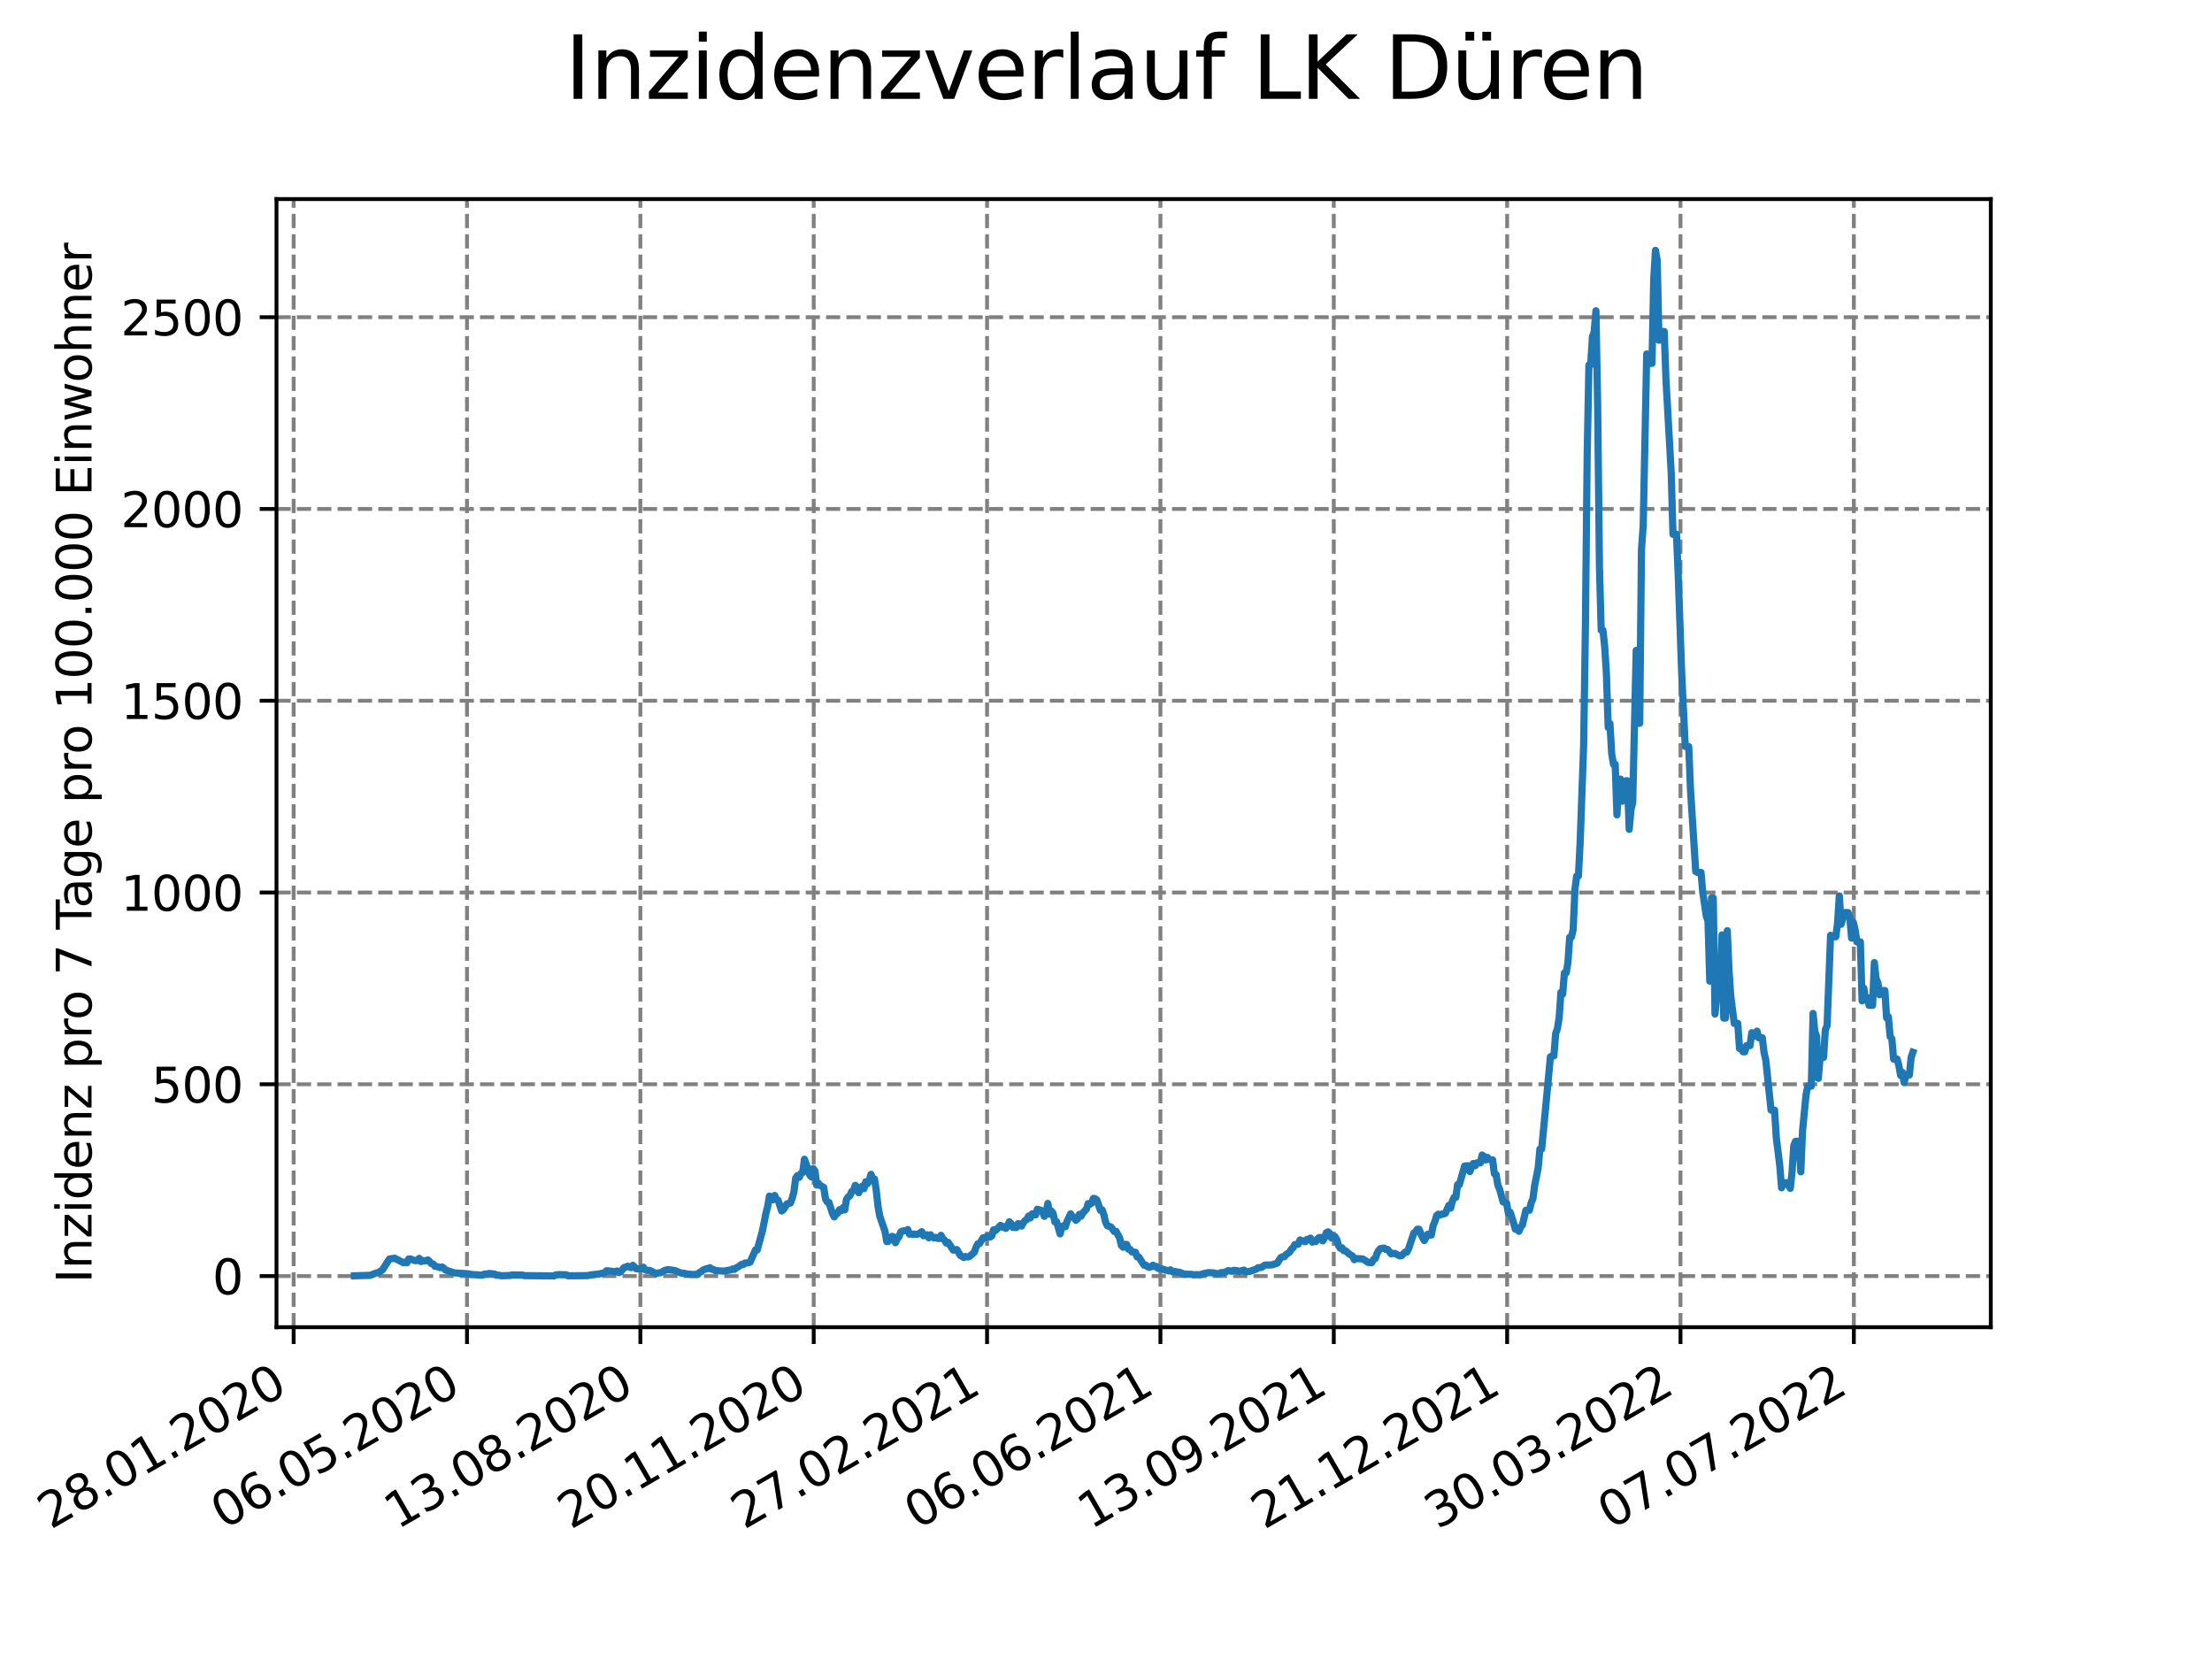 <?xml version="1.0" encoding="utf-8" standalone="no"?>
<!DOCTYPE svg PUBLIC "-//W3C//DTD SVG 1.1//EN"
  "http://www.w3.org/Graphics/SVG/1.1/DTD/svg11.dtd">
<svg xmlns:xlink="http://www.w3.org/1999/xlink" width="460.8pt" height="345.6pt" viewBox="0 0 460.8 345.6" xmlns="http://www.w3.org/2000/svg" version="1.1">
 <defs>
  <style type="text/css">*{stroke-linejoin: round; stroke-linecap: butt}</style>
 </defs>
 <g id="figure_1">
  <g id="patch_1">
   <path d="M 0 345.6 
L 460.8 345.6 
L 460.8 0 
L 0 0 
z
" style="fill: #ffffff"/>
  </g>
  <g id="axes_1">
   <g id="patch_2">
    <path d="M 57.6 276.48 
L 414.72 276.48 
L 414.72 41.472 
L 57.6 41.472 
z
" style="fill: #ffffff"/>
   </g>
   <g id="matplotlib.axis_1">
    <g id="xtick_1">
     <g id="line2d_1">
      <path d="M 61.172 276.48 
L 61.172 41.472 
" clip-path="url(#pcebba14ec5)" style="fill: none; stroke-dasharray: 2.96,1.28; stroke-dashoffset: 0; stroke: #808080; stroke-width: 0.8"/>
     </g>
     <g id="line2d_2">
      <defs>
       <path id="mdd83267bd6" d="M 0 0 
L 0 3.5 
" style="stroke: #000000; stroke-width: 0.8"/>
      </defs>
      <g>
       <use xlink:href="#mdd83267bd6" x="61.172" y="276.48" style="stroke: #000000; stroke-width: 0.8"/>
      </g>
     </g>
     <g id="text_1">
      <!-- 28.01.2020 -->
      <g transform="translate(10.547 318.689)rotate(-30)scale(0.1 -0.1)">
       <defs>
        <path id="DejaVuSans-32" d="M 1228 531 
L 3431 531 
L 3431 0 
L 469 0 
L 469 531 
Q 828 903 1448 1529 
Q 2069 2156 2228 2338 
Q 2531 2678 2651 2914 
Q 2772 3150 2772 3378 
Q 2772 3750 2511 3984 
Q 2250 4219 1831 4219 
Q 1534 4219 1204 4116 
Q 875 4013 500 3803 
L 500 4441 
Q 881 4594 1212 4672 
Q 1544 4750 1819 4750 
Q 2544 4750 2975 4387 
Q 3406 4025 3406 3419 
Q 3406 3131 3298 2873 
Q 3191 2616 2906 2266 
Q 2828 2175 2409 1742 
Q 1991 1309 1228 531 
z
" transform="scale(0.016)"/>
        <path id="DejaVuSans-38" d="M 2034 2216 
Q 1584 2216 1326 1975 
Q 1069 1734 1069 1313 
Q 1069 891 1326 650 
Q 1584 409 2034 409 
Q 2484 409 2743 651 
Q 3003 894 3003 1313 
Q 3003 1734 2745 1975 
Q 2488 2216 2034 2216 
z
M 1403 2484 
Q 997 2584 770 2862 
Q 544 3141 544 3541 
Q 544 4100 942 4425 
Q 1341 4750 2034 4750 
Q 2731 4750 3128 4425 
Q 3525 4100 3525 3541 
Q 3525 3141 3298 2862 
Q 3072 2584 2669 2484 
Q 3125 2378 3379 2068 
Q 3634 1759 3634 1313 
Q 3634 634 3220 271 
Q 2806 -91 2034 -91 
Q 1263 -91 848 271 
Q 434 634 434 1313 
Q 434 1759 690 2068 
Q 947 2378 1403 2484 
z
M 1172 3481 
Q 1172 3119 1398 2916 
Q 1625 2713 2034 2713 
Q 2441 2713 2670 2916 
Q 2900 3119 2900 3481 
Q 2900 3844 2670 4047 
Q 2441 4250 2034 4250 
Q 1625 4250 1398 4047 
Q 1172 3844 1172 3481 
z
" transform="scale(0.016)"/>
        <path id="DejaVuSans-2e" d="M 684 794 
L 1344 794 
L 1344 0 
L 684 0 
L 684 794 
z
" transform="scale(0.016)"/>
        <path id="DejaVuSans-30" d="M 2034 4250 
Q 1547 4250 1301 3770 
Q 1056 3291 1056 2328 
Q 1056 1369 1301 889 
Q 1547 409 2034 409 
Q 2525 409 2770 889 
Q 3016 1369 3016 2328 
Q 3016 3291 2770 3770 
Q 2525 4250 2034 4250 
z
M 2034 4750 
Q 2819 4750 3233 4129 
Q 3647 3509 3647 2328 
Q 3647 1150 3233 529 
Q 2819 -91 2034 -91 
Q 1250 -91 836 529 
Q 422 1150 422 2328 
Q 422 3509 836 4129 
Q 1250 4750 2034 4750 
z
" transform="scale(0.016)"/>
        <path id="DejaVuSans-31" d="M 794 531 
L 1825 531 
L 1825 4091 
L 703 3866 
L 703 4441 
L 1819 4666 
L 2450 4666 
L 2450 531 
L 3481 531 
L 3481 0 
L 794 0 
L 794 531 
z
" transform="scale(0.016)"/>
       </defs>
       <use xlink:href="#DejaVuSans-32"/>
       <use xlink:href="#DejaVuSans-38" x="63.623"/>
       <use xlink:href="#DejaVuSans-2e" x="127.246"/>
       <use xlink:href="#DejaVuSans-30" x="159.033"/>
       <use xlink:href="#DejaVuSans-31" x="222.656"/>
       <use xlink:href="#DejaVuSans-2e" x="286.279"/>
       <use xlink:href="#DejaVuSans-32" x="318.066"/>
       <use xlink:href="#DejaVuSans-30" x="381.689"/>
       <use xlink:href="#DejaVuSans-32" x="445.312"/>
       <use xlink:href="#DejaVuSans-30" x="508.936"/>
      </g>
     </g>
    </g>
    <g id="xtick_2">
     <g id="line2d_3">
      <path d="M 97.285 276.48 
L 97.285 41.472 
" clip-path="url(#pcebba14ec5)" style="fill: none; stroke-dasharray: 2.96,1.28; stroke-dashoffset: 0; stroke: #808080; stroke-width: 0.8"/>
     </g>
     <g id="line2d_4">
      <g>
       <use xlink:href="#mdd83267bd6" x="97.285" y="276.48" style="stroke: #000000; stroke-width: 0.8"/>
      </g>
     </g>
     <g id="text_2">
      <!-- 06.05.2020 -->
      <g transform="translate(46.66 318.689)rotate(-30)scale(0.1 -0.1)">
       <defs>
        <path id="DejaVuSans-36" d="M 2113 2584 
Q 1688 2584 1439 2293 
Q 1191 2003 1191 1497 
Q 1191 994 1439 701 
Q 1688 409 2113 409 
Q 2538 409 2786 701 
Q 3034 994 3034 1497 
Q 3034 2003 2786 2293 
Q 2538 2584 2113 2584 
z
M 3366 4563 
L 3366 3988 
Q 3128 4100 2886 4159 
Q 2644 4219 2406 4219 
Q 1781 4219 1451 3797 
Q 1122 3375 1075 2522 
Q 1259 2794 1537 2939 
Q 1816 3084 2150 3084 
Q 2853 3084 3261 2657 
Q 3669 2231 3669 1497 
Q 3669 778 3244 343 
Q 2819 -91 2113 -91 
Q 1303 -91 875 529 
Q 447 1150 447 2328 
Q 447 3434 972 4092 
Q 1497 4750 2381 4750 
Q 2619 4750 2861 4703 
Q 3103 4656 3366 4563 
z
" transform="scale(0.016)"/>
        <path id="DejaVuSans-35" d="M 691 4666 
L 3169 4666 
L 3169 4134 
L 1269 4134 
L 1269 2991 
Q 1406 3038 1543 3061 
Q 1681 3084 1819 3084 
Q 2600 3084 3056 2656 
Q 3513 2228 3513 1497 
Q 3513 744 3044 326 
Q 2575 -91 1722 -91 
Q 1428 -91 1123 -41 
Q 819 9 494 109 
L 494 744 
Q 775 591 1075 516 
Q 1375 441 1709 441 
Q 2250 441 2565 725 
Q 2881 1009 2881 1497 
Q 2881 1984 2565 2268 
Q 2250 2553 1709 2553 
Q 1456 2553 1204 2497 
Q 953 2441 691 2322 
L 691 4666 
z
" transform="scale(0.016)"/>
       </defs>
       <use xlink:href="#DejaVuSans-30"/>
       <use xlink:href="#DejaVuSans-36" x="63.623"/>
       <use xlink:href="#DejaVuSans-2e" x="127.246"/>
       <use xlink:href="#DejaVuSans-30" x="159.033"/>
       <use xlink:href="#DejaVuSans-35" x="222.656"/>
       <use xlink:href="#DejaVuSans-2e" x="286.279"/>
       <use xlink:href="#DejaVuSans-32" x="318.066"/>
       <use xlink:href="#DejaVuSans-30" x="381.689"/>
       <use xlink:href="#DejaVuSans-32" x="445.312"/>
       <use xlink:href="#DejaVuSans-30" x="508.936"/>
      </g>
     </g>
    </g>
    <g id="xtick_3">
     <g id="line2d_5">
      <path d="M 133.398 276.48 
L 133.398 41.472 
" clip-path="url(#pcebba14ec5)" style="fill: none; stroke-dasharray: 2.96,1.28; stroke-dashoffset: 0; stroke: #808080; stroke-width: 0.8"/>
     </g>
     <g id="line2d_6">
      <g>
       <use xlink:href="#mdd83267bd6" x="133.398" y="276.48" style="stroke: #000000; stroke-width: 0.8"/>
      </g>
     </g>
     <g id="text_3">
      <!-- 13.08.2020 -->
      <g transform="translate(82.773 318.689)rotate(-30)scale(0.1 -0.1)">
       <defs>
        <path id="DejaVuSans-33" d="M 2597 2516 
Q 3050 2419 3304 2112 
Q 3559 1806 3559 1356 
Q 3559 666 3084 287 
Q 2609 -91 1734 -91 
Q 1441 -91 1130 -33 
Q 819 25 488 141 
L 488 750 
Q 750 597 1062 519 
Q 1375 441 1716 441 
Q 2309 441 2620 675 
Q 2931 909 2931 1356 
Q 2931 1769 2642 2001 
Q 2353 2234 1838 2234 
L 1294 2234 
L 1294 2753 
L 1863 2753 
Q 2328 2753 2575 2939 
Q 2822 3125 2822 3475 
Q 2822 3834 2567 4026 
Q 2313 4219 1838 4219 
Q 1578 4219 1281 4162 
Q 984 4106 628 3988 
L 628 4550 
Q 988 4650 1302 4700 
Q 1616 4750 1894 4750 
Q 2613 4750 3031 4423 
Q 3450 4097 3450 3541 
Q 3450 3153 3228 2886 
Q 3006 2619 2597 2516 
z
" transform="scale(0.016)"/>
       </defs>
       <use xlink:href="#DejaVuSans-31"/>
       <use xlink:href="#DejaVuSans-33" x="63.623"/>
       <use xlink:href="#DejaVuSans-2e" x="127.246"/>
       <use xlink:href="#DejaVuSans-30" x="159.033"/>
       <use xlink:href="#DejaVuSans-38" x="222.656"/>
       <use xlink:href="#DejaVuSans-2e" x="286.279"/>
       <use xlink:href="#DejaVuSans-32" x="318.066"/>
       <use xlink:href="#DejaVuSans-30" x="381.689"/>
       <use xlink:href="#DejaVuSans-32" x="445.312"/>
       <use xlink:href="#DejaVuSans-30" x="508.936"/>
      </g>
     </g>
    </g>
    <g id="xtick_4">
     <g id="line2d_7">
      <path d="M 169.512 276.48 
L 169.512 41.472 
" clip-path="url(#pcebba14ec5)" style="fill: none; stroke-dasharray: 2.96,1.28; stroke-dashoffset: 0; stroke: #808080; stroke-width: 0.8"/>
     </g>
     <g id="line2d_8">
      <g>
       <use xlink:href="#mdd83267bd6" x="169.512" y="276.48" style="stroke: #000000; stroke-width: 0.8"/>
      </g>
     </g>
     <g id="text_4">
      <!-- 20.11.2020 -->
      <g transform="translate(118.886 318.689)rotate(-30)scale(0.1 -0.1)">
       <use xlink:href="#DejaVuSans-32"/>
       <use xlink:href="#DejaVuSans-30" x="63.623"/>
       <use xlink:href="#DejaVuSans-2e" x="127.246"/>
       <use xlink:href="#DejaVuSans-31" x="159.033"/>
       <use xlink:href="#DejaVuSans-31" x="222.656"/>
       <use xlink:href="#DejaVuSans-2e" x="286.279"/>
       <use xlink:href="#DejaVuSans-32" x="318.066"/>
       <use xlink:href="#DejaVuSans-30" x="381.689"/>
       <use xlink:href="#DejaVuSans-32" x="445.312"/>
       <use xlink:href="#DejaVuSans-30" x="508.936"/>
      </g>
     </g>
    </g>
    <g id="xtick_5">
     <g id="line2d_9">
      <path d="M 205.625 276.48 
L 205.625 41.472 
" clip-path="url(#pcebba14ec5)" style="fill: none; stroke-dasharray: 2.96,1.28; stroke-dashoffset: 0; stroke: #808080; stroke-width: 0.8"/>
     </g>
     <g id="line2d_10">
      <g>
       <use xlink:href="#mdd83267bd6" x="205.625" y="276.48" style="stroke: #000000; stroke-width: 0.8"/>
      </g>
     </g>
     <g id="text_5">
      <!-- 27.02.2021 -->
      <g transform="translate(155 318.689)rotate(-30)scale(0.1 -0.1)">
       <defs>
        <path id="DejaVuSans-37" d="M 525 4666 
L 3525 4666 
L 3525 4397 
L 1831 0 
L 1172 0 
L 2766 4134 
L 525 4134 
L 525 4666 
z
" transform="scale(0.016)"/>
       </defs>
       <use xlink:href="#DejaVuSans-32"/>
       <use xlink:href="#DejaVuSans-37" x="63.623"/>
       <use xlink:href="#DejaVuSans-2e" x="127.246"/>
       <use xlink:href="#DejaVuSans-30" x="159.033"/>
       <use xlink:href="#DejaVuSans-32" x="222.656"/>
       <use xlink:href="#DejaVuSans-2e" x="286.279"/>
       <use xlink:href="#DejaVuSans-32" x="318.066"/>
       <use xlink:href="#DejaVuSans-30" x="381.689"/>
       <use xlink:href="#DejaVuSans-32" x="445.312"/>
       <use xlink:href="#DejaVuSans-31" x="508.936"/>
      </g>
     </g>
    </g>
    <g id="xtick_6">
     <g id="line2d_11">
      <path d="M 241.738 276.48 
L 241.738 41.472 
" clip-path="url(#pcebba14ec5)" style="fill: none; stroke-dasharray: 2.96,1.28; stroke-dashoffset: 0; stroke: #808080; stroke-width: 0.8"/>
     </g>
     <g id="line2d_12">
      <g>
       <use xlink:href="#mdd83267bd6" x="241.738" y="276.48" style="stroke: #000000; stroke-width: 0.8"/>
      </g>
     </g>
     <g id="text_6">
      <!-- 06.06.2021 -->
      <g transform="translate(191.113 318.689)rotate(-30)scale(0.1 -0.1)">
       <use xlink:href="#DejaVuSans-30"/>
       <use xlink:href="#DejaVuSans-36" x="63.623"/>
       <use xlink:href="#DejaVuSans-2e" x="127.246"/>
       <use xlink:href="#DejaVuSans-30" x="159.033"/>
       <use xlink:href="#DejaVuSans-36" x="222.656"/>
       <use xlink:href="#DejaVuSans-2e" x="286.279"/>
       <use xlink:href="#DejaVuSans-32" x="318.066"/>
       <use xlink:href="#DejaVuSans-30" x="381.689"/>
       <use xlink:href="#DejaVuSans-32" x="445.312"/>
       <use xlink:href="#DejaVuSans-31" x="508.936"/>
      </g>
     </g>
    </g>
    <g id="xtick_7">
     <g id="line2d_13">
      <path d="M 277.851 276.48 
L 277.851 41.472 
" clip-path="url(#pcebba14ec5)" style="fill: none; stroke-dasharray: 2.96,1.28; stroke-dashoffset: 0; stroke: #808080; stroke-width: 0.8"/>
     </g>
     <g id="line2d_14">
      <g>
       <use xlink:href="#mdd83267bd6" x="277.851" y="276.48" style="stroke: #000000; stroke-width: 0.8"/>
      </g>
     </g>
     <g id="text_7">
      <!-- 13.09.2021 -->
      <g transform="translate(227.226 318.689)rotate(-30)scale(0.1 -0.1)">
       <defs>
        <path id="DejaVuSans-39" d="M 703 97 
L 703 672 
Q 941 559 1184 500 
Q 1428 441 1663 441 
Q 2288 441 2617 861 
Q 2947 1281 2994 2138 
Q 2813 1869 2534 1725 
Q 2256 1581 1919 1581 
Q 1219 1581 811 2004 
Q 403 2428 403 3163 
Q 403 3881 828 4315 
Q 1253 4750 1959 4750 
Q 2769 4750 3195 4129 
Q 3622 3509 3622 2328 
Q 3622 1225 3098 567 
Q 2575 -91 1691 -91 
Q 1453 -91 1209 -44 
Q 966 3 703 97 
z
M 1959 2075 
Q 2384 2075 2632 2365 
Q 2881 2656 2881 3163 
Q 2881 3666 2632 3958 
Q 2384 4250 1959 4250 
Q 1534 4250 1286 3958 
Q 1038 3666 1038 3163 
Q 1038 2656 1286 2365 
Q 1534 2075 1959 2075 
z
" transform="scale(0.016)"/>
       </defs>
       <use xlink:href="#DejaVuSans-31"/>
       <use xlink:href="#DejaVuSans-33" x="63.623"/>
       <use xlink:href="#DejaVuSans-2e" x="127.246"/>
       <use xlink:href="#DejaVuSans-30" x="159.033"/>
       <use xlink:href="#DejaVuSans-39" x="222.656"/>
       <use xlink:href="#DejaVuSans-2e" x="286.279"/>
       <use xlink:href="#DejaVuSans-32" x="318.066"/>
       <use xlink:href="#DejaVuSans-30" x="381.689"/>
       <use xlink:href="#DejaVuSans-32" x="445.312"/>
       <use xlink:href="#DejaVuSans-31" x="508.936"/>
      </g>
     </g>
    </g>
    <g id="xtick_8">
     <g id="line2d_15">
      <path d="M 313.965 276.48 
L 313.965 41.472 
" clip-path="url(#pcebba14ec5)" style="fill: none; stroke-dasharray: 2.96,1.28; stroke-dashoffset: 0; stroke: #808080; stroke-width: 0.8"/>
     </g>
     <g id="line2d_16">
      <g>
       <use xlink:href="#mdd83267bd6" x="313.965" y="276.48" style="stroke: #000000; stroke-width: 0.8"/>
      </g>
     </g>
     <g id="text_8">
      <!-- 21.12.2021 -->
      <g transform="translate(263.339 318.689)rotate(-30)scale(0.1 -0.1)">
       <use xlink:href="#DejaVuSans-32"/>
       <use xlink:href="#DejaVuSans-31" x="63.623"/>
       <use xlink:href="#DejaVuSans-2e" x="127.246"/>
       <use xlink:href="#DejaVuSans-31" x="159.033"/>
       <use xlink:href="#DejaVuSans-32" x="222.656"/>
       <use xlink:href="#DejaVuSans-2e" x="286.279"/>
       <use xlink:href="#DejaVuSans-32" x="318.066"/>
       <use xlink:href="#DejaVuSans-30" x="381.689"/>
       <use xlink:href="#DejaVuSans-32" x="445.312"/>
       <use xlink:href="#DejaVuSans-31" x="508.936"/>
      </g>
     </g>
    </g>
    <g id="xtick_9">
     <g id="line2d_17">
      <path d="M 350.078 276.48 
L 350.078 41.472 
" clip-path="url(#pcebba14ec5)" style="fill: none; stroke-dasharray: 2.96,1.28; stroke-dashoffset: 0; stroke: #808080; stroke-width: 0.8"/>
     </g>
     <g id="line2d_18">
      <g>
       <use xlink:href="#mdd83267bd6" x="350.078" y="276.48" style="stroke: #000000; stroke-width: 0.8"/>
      </g>
     </g>
     <g id="text_9">
      <!-- 30.03.2022 -->
      <g transform="translate(299.453 318.689)rotate(-30)scale(0.1 -0.1)">
       <use xlink:href="#DejaVuSans-33"/>
       <use xlink:href="#DejaVuSans-30" x="63.623"/>
       <use xlink:href="#DejaVuSans-2e" x="127.246"/>
       <use xlink:href="#DejaVuSans-30" x="159.033"/>
       <use xlink:href="#DejaVuSans-33" x="222.656"/>
       <use xlink:href="#DejaVuSans-2e" x="286.279"/>
       <use xlink:href="#DejaVuSans-32" x="318.066"/>
       <use xlink:href="#DejaVuSans-30" x="381.689"/>
       <use xlink:href="#DejaVuSans-32" x="445.312"/>
       <use xlink:href="#DejaVuSans-32" x="508.936"/>
      </g>
     </g>
    </g>
    <g id="xtick_10">
     <g id="line2d_19">
      <path d="M 386.191 276.48 
L 386.191 41.472 
" clip-path="url(#pcebba14ec5)" style="fill: none; stroke-dasharray: 2.96,1.28; stroke-dashoffset: 0; stroke: #808080; stroke-width: 0.8"/>
     </g>
     <g id="line2d_20">
      <g>
       <use xlink:href="#mdd83267bd6" x="386.191" y="276.48" style="stroke: #000000; stroke-width: 0.8"/>
      </g>
     </g>
     <g id="text_10">
      <!-- 07.07.2022 -->
      <g transform="translate(335.566 318.689)rotate(-30)scale(0.1 -0.1)">
       <use xlink:href="#DejaVuSans-30"/>
       <use xlink:href="#DejaVuSans-37" x="63.623"/>
       <use xlink:href="#DejaVuSans-2e" x="127.246"/>
       <use xlink:href="#DejaVuSans-30" x="159.033"/>
       <use xlink:href="#DejaVuSans-37" x="222.656"/>
       <use xlink:href="#DejaVuSans-2e" x="286.279"/>
       <use xlink:href="#DejaVuSans-32" x="318.066"/>
       <use xlink:href="#DejaVuSans-30" x="381.689"/>
       <use xlink:href="#DejaVuSans-32" x="445.312"/>
       <use xlink:href="#DejaVuSans-32" x="508.936"/>
      </g>
     </g>
    </g>
   </g>
   <g id="matplotlib.axis_2">
    <g id="ytick_1">
     <g id="line2d_21">
      <path d="M 57.6 265.828 
L 414.72 265.828 
" clip-path="url(#pcebba14ec5)" style="fill: none; stroke-dasharray: 2.96,1.28; stroke-dashoffset: 0; stroke: #808080; stroke-width: 0.8"/>
     </g>
     <g id="line2d_22">
      <defs>
       <path id="m95a3c2881a" d="M 0 0 
L -3.5 0 
" style="stroke: #000000; stroke-width: 0.8"/>
      </defs>
      <g>
       <use xlink:href="#m95a3c2881a" x="57.6" y="265.828" style="stroke: #000000; stroke-width: 0.8"/>
      </g>
     </g>
     <g id="text_11">
      <!-- 0 -->
      <g transform="translate(44.237 269.627)scale(0.1 -0.1)">
       <use xlink:href="#DejaVuSans-30"/>
      </g>
     </g>
    </g>
    <g id="ytick_2">
     <g id="line2d_23">
      <path d="M 57.6 225.877 
L 414.72 225.877 
" clip-path="url(#pcebba14ec5)" style="fill: none; stroke-dasharray: 2.96,1.28; stroke-dashoffset: 0; stroke: #808080; stroke-width: 0.8"/>
     </g>
     <g id="line2d_24">
      <g>
       <use xlink:href="#m95a3c2881a" x="57.6" y="225.877" style="stroke: #000000; stroke-width: 0.8"/>
      </g>
     </g>
     <g id="text_12">
      <!-- 500 -->
      <g transform="translate(31.512 229.677)scale(0.1 -0.1)">
       <use xlink:href="#DejaVuSans-35"/>
       <use xlink:href="#DejaVuSans-30" x="63.623"/>
       <use xlink:href="#DejaVuSans-30" x="127.246"/>
      </g>
     </g>
    </g>
    <g id="ytick_3">
     <g id="line2d_25">
      <path d="M 57.6 185.927 
L 414.72 185.927 
" clip-path="url(#pcebba14ec5)" style="fill: none; stroke-dasharray: 2.96,1.28; stroke-dashoffset: 0; stroke: #808080; stroke-width: 0.8"/>
     </g>
     <g id="line2d_26">
      <g>
       <use xlink:href="#m95a3c2881a" x="57.6" y="185.927" style="stroke: #000000; stroke-width: 0.8"/>
      </g>
     </g>
     <g id="text_13">
      <!-- 1000 -->
      <g transform="translate(25.15 189.726)scale(0.1 -0.1)">
       <use xlink:href="#DejaVuSans-31"/>
       <use xlink:href="#DejaVuSans-30" x="63.623"/>
       <use xlink:href="#DejaVuSans-30" x="127.246"/>
       <use xlink:href="#DejaVuSans-30" x="190.869"/>
      </g>
     </g>
    </g>
    <g id="ytick_4">
     <g id="line2d_27">
      <path d="M 57.6 145.976 
L 414.72 145.976 
" clip-path="url(#pcebba14ec5)" style="fill: none; stroke-dasharray: 2.96,1.28; stroke-dashoffset: 0; stroke: #808080; stroke-width: 0.8"/>
     </g>
     <g id="line2d_28">
      <g>
       <use xlink:href="#m95a3c2881a" x="57.6" y="145.976" style="stroke: #000000; stroke-width: 0.8"/>
      </g>
     </g>
     <g id="text_14">
      <!-- 1500 -->
      <g transform="translate(25.15 149.775)scale(0.1 -0.1)">
       <use xlink:href="#DejaVuSans-31"/>
       <use xlink:href="#DejaVuSans-35" x="63.623"/>
       <use xlink:href="#DejaVuSans-30" x="127.246"/>
       <use xlink:href="#DejaVuSans-30" x="190.869"/>
      </g>
     </g>
    </g>
    <g id="ytick_5">
     <g id="line2d_29">
      <path d="M 57.6 106.025 
L 414.72 106.025 
" clip-path="url(#pcebba14ec5)" style="fill: none; stroke-dasharray: 2.96,1.28; stroke-dashoffset: 0; stroke: #808080; stroke-width: 0.8"/>
     </g>
     <g id="line2d_30">
      <g>
       <use xlink:href="#m95a3c2881a" x="57.6" y="106.025" style="stroke: #000000; stroke-width: 0.8"/>
      </g>
     </g>
     <g id="text_15">
      <!-- 2000 -->
      <g transform="translate(25.15 109.824)scale(0.1 -0.1)">
       <use xlink:href="#DejaVuSans-32"/>
       <use xlink:href="#DejaVuSans-30" x="63.623"/>
       <use xlink:href="#DejaVuSans-30" x="127.246"/>
       <use xlink:href="#DejaVuSans-30" x="190.869"/>
      </g>
     </g>
    </g>
    <g id="ytick_6">
     <g id="line2d_31">
      <path d="M 57.6 66.075 
L 414.72 66.075 
" clip-path="url(#pcebba14ec5)" style="fill: none; stroke-dasharray: 2.96,1.28; stroke-dashoffset: 0; stroke: #808080; stroke-width: 0.8"/>
     </g>
     <g id="line2d_32">
      <g>
       <use xlink:href="#m95a3c2881a" x="57.6" y="66.075" style="stroke: #000000; stroke-width: 0.8"/>
      </g>
     </g>
     <g id="text_16">
      <!-- 2500 -->
      <g transform="translate(25.15 69.874)scale(0.1 -0.1)">
       <use xlink:href="#DejaVuSans-32"/>
       <use xlink:href="#DejaVuSans-35" x="63.623"/>
       <use xlink:href="#DejaVuSans-30" x="127.246"/>
       <use xlink:href="#DejaVuSans-30" x="190.869"/>
      </g>
     </g>
    </g>
    <g id="text_17">
     <!-- Inzidenz pro 7 Tage pro 100.000 Einwohner -->
     <g transform="translate(19.07 267.301)rotate(-90)scale(0.1 -0.1)">
      <defs>
       <path id="DejaVuSans-49" d="M 628 4666 
L 1259 4666 
L 1259 0 
L 628 0 
L 628 4666 
z
" transform="scale(0.016)"/>
       <path id="DejaVuSans-6e" d="M 3513 2113 
L 3513 0 
L 2938 0 
L 2938 2094 
Q 2938 2591 2744 2837 
Q 2550 3084 2163 3084 
Q 1697 3084 1428 2787 
Q 1159 2491 1159 1978 
L 1159 0 
L 581 0 
L 581 3500 
L 1159 3500 
L 1159 2956 
Q 1366 3272 1645 3428 
Q 1925 3584 2291 3584 
Q 2894 3584 3203 3211 
Q 3513 2838 3513 2113 
z
" transform="scale(0.016)"/>
       <path id="DejaVuSans-7a" d="M 353 3500 
L 3084 3500 
L 3084 2975 
L 922 459 
L 3084 459 
L 3084 0 
L 275 0 
L 275 525 
L 2438 3041 
L 353 3041 
L 353 3500 
z
" transform="scale(0.016)"/>
       <path id="DejaVuSans-69" d="M 603 3500 
L 1178 3500 
L 1178 0 
L 603 0 
L 603 3500 
z
M 603 4863 
L 1178 4863 
L 1178 4134 
L 603 4134 
L 603 4863 
z
" transform="scale(0.016)"/>
       <path id="DejaVuSans-64" d="M 2906 2969 
L 2906 4863 
L 3481 4863 
L 3481 0 
L 2906 0 
L 2906 525 
Q 2725 213 2448 61 
Q 2172 -91 1784 -91 
Q 1150 -91 751 415 
Q 353 922 353 1747 
Q 353 2572 751 3078 
Q 1150 3584 1784 3584 
Q 2172 3584 2448 3432 
Q 2725 3281 2906 2969 
z
M 947 1747 
Q 947 1113 1208 752 
Q 1469 391 1925 391 
Q 2381 391 2643 752 
Q 2906 1113 2906 1747 
Q 2906 2381 2643 2742 
Q 2381 3103 1925 3103 
Q 1469 3103 1208 2742 
Q 947 2381 947 1747 
z
" transform="scale(0.016)"/>
       <path id="DejaVuSans-65" d="M 3597 1894 
L 3597 1613 
L 953 1613 
Q 991 1019 1311 708 
Q 1631 397 2203 397 
Q 2534 397 2845 478 
Q 3156 559 3463 722 
L 3463 178 
Q 3153 47 2828 -22 
Q 2503 -91 2169 -91 
Q 1331 -91 842 396 
Q 353 884 353 1716 
Q 353 2575 817 3079 
Q 1281 3584 2069 3584 
Q 2775 3584 3186 3129 
Q 3597 2675 3597 1894 
z
M 3022 2063 
Q 3016 2534 2758 2815 
Q 2500 3097 2075 3097 
Q 1594 3097 1305 2825 
Q 1016 2553 972 2059 
L 3022 2063 
z
" transform="scale(0.016)"/>
       <path id="DejaVuSans-20" transform="scale(0.016)"/>
       <path id="DejaVuSans-70" d="M 1159 525 
L 1159 -1331 
L 581 -1331 
L 581 3500 
L 1159 3500 
L 1159 2969 
Q 1341 3281 1617 3432 
Q 1894 3584 2278 3584 
Q 2916 3584 3314 3078 
Q 3713 2572 3713 1747 
Q 3713 922 3314 415 
Q 2916 -91 2278 -91 
Q 1894 -91 1617 61 
Q 1341 213 1159 525 
z
M 3116 1747 
Q 3116 2381 2855 2742 
Q 2594 3103 2138 3103 
Q 1681 3103 1420 2742 
Q 1159 2381 1159 1747 
Q 1159 1113 1420 752 
Q 1681 391 2138 391 
Q 2594 391 2855 752 
Q 3116 1113 3116 1747 
z
" transform="scale(0.016)"/>
       <path id="DejaVuSans-72" d="M 2631 2963 
Q 2534 3019 2420 3045 
Q 2306 3072 2169 3072 
Q 1681 3072 1420 2755 
Q 1159 2438 1159 1844 
L 1159 0 
L 581 0 
L 581 3500 
L 1159 3500 
L 1159 2956 
Q 1341 3275 1631 3429 
Q 1922 3584 2338 3584 
Q 2397 3584 2469 3576 
Q 2541 3569 2628 3553 
L 2631 2963 
z
" transform="scale(0.016)"/>
       <path id="DejaVuSans-6f" d="M 1959 3097 
Q 1497 3097 1228 2736 
Q 959 2375 959 1747 
Q 959 1119 1226 758 
Q 1494 397 1959 397 
Q 2419 397 2687 759 
Q 2956 1122 2956 1747 
Q 2956 2369 2687 2733 
Q 2419 3097 1959 3097 
z
M 1959 3584 
Q 2709 3584 3137 3096 
Q 3566 2609 3566 1747 
Q 3566 888 3137 398 
Q 2709 -91 1959 -91 
Q 1206 -91 779 398 
Q 353 888 353 1747 
Q 353 2609 779 3096 
Q 1206 3584 1959 3584 
z
" transform="scale(0.016)"/>
       <path id="DejaVuSans-54" d="M -19 4666 
L 3928 4666 
L 3928 4134 
L 2272 4134 
L 2272 0 
L 1638 0 
L 1638 4134 
L -19 4134 
L -19 4666 
z
" transform="scale(0.016)"/>
       <path id="DejaVuSans-61" d="M 2194 1759 
Q 1497 1759 1228 1600 
Q 959 1441 959 1056 
Q 959 750 1161 570 
Q 1363 391 1709 391 
Q 2188 391 2477 730 
Q 2766 1069 2766 1631 
L 2766 1759 
L 2194 1759 
z
M 3341 1997 
L 3341 0 
L 2766 0 
L 2766 531 
Q 2569 213 2275 61 
Q 1981 -91 1556 -91 
Q 1019 -91 701 211 
Q 384 513 384 1019 
Q 384 1609 779 1909 
Q 1175 2209 1959 2209 
L 2766 2209 
L 2766 2266 
Q 2766 2663 2505 2880 
Q 2244 3097 1772 3097 
Q 1472 3097 1187 3025 
Q 903 2953 641 2809 
L 641 3341 
Q 956 3463 1253 3523 
Q 1550 3584 1831 3584 
Q 2591 3584 2966 3190 
Q 3341 2797 3341 1997 
z
" transform="scale(0.016)"/>
       <path id="DejaVuSans-67" d="M 2906 1791 
Q 2906 2416 2648 2759 
Q 2391 3103 1925 3103 
Q 1463 3103 1205 2759 
Q 947 2416 947 1791 
Q 947 1169 1205 825 
Q 1463 481 1925 481 
Q 2391 481 2648 825 
Q 2906 1169 2906 1791 
z
M 3481 434 
Q 3481 -459 3084 -895 
Q 2688 -1331 1869 -1331 
Q 1566 -1331 1297 -1286 
Q 1028 -1241 775 -1147 
L 775 -588 
Q 1028 -725 1275 -790 
Q 1522 -856 1778 -856 
Q 2344 -856 2625 -561 
Q 2906 -266 2906 331 
L 2906 616 
Q 2728 306 2450 153 
Q 2172 0 1784 0 
Q 1141 0 747 490 
Q 353 981 353 1791 
Q 353 2603 747 3093 
Q 1141 3584 1784 3584 
Q 2172 3584 2450 3431 
Q 2728 3278 2906 2969 
L 2906 3500 
L 3481 3500 
L 3481 434 
z
" transform="scale(0.016)"/>
       <path id="DejaVuSans-45" d="M 628 4666 
L 3578 4666 
L 3578 4134 
L 1259 4134 
L 1259 2753 
L 3481 2753 
L 3481 2222 
L 1259 2222 
L 1259 531 
L 3634 531 
L 3634 0 
L 628 0 
L 628 4666 
z
" transform="scale(0.016)"/>
       <path id="DejaVuSans-77" d="M 269 3500 
L 844 3500 
L 1563 769 
L 2278 3500 
L 2956 3500 
L 3675 769 
L 4391 3500 
L 4966 3500 
L 4050 0 
L 3372 0 
L 2619 2869 
L 1863 0 
L 1184 0 
L 269 3500 
z
" transform="scale(0.016)"/>
       <path id="DejaVuSans-68" d="M 3513 2113 
L 3513 0 
L 2938 0 
L 2938 2094 
Q 2938 2591 2744 2837 
Q 2550 3084 2163 3084 
Q 1697 3084 1428 2787 
Q 1159 2491 1159 1978 
L 1159 0 
L 581 0 
L 581 4863 
L 1159 4863 
L 1159 2956 
Q 1366 3272 1645 3428 
Q 1925 3584 2291 3584 
Q 2894 3584 3203 3211 
Q 3513 2838 3513 2113 
z
" transform="scale(0.016)"/>
      </defs>
      <use xlink:href="#DejaVuSans-49"/>
      <use xlink:href="#DejaVuSans-6e" x="29.492"/>
      <use xlink:href="#DejaVuSans-7a" x="92.871"/>
      <use xlink:href="#DejaVuSans-69" x="145.361"/>
      <use xlink:href="#DejaVuSans-64" x="173.145"/>
      <use xlink:href="#DejaVuSans-65" x="236.621"/>
      <use xlink:href="#DejaVuSans-6e" x="298.145"/>
      <use xlink:href="#DejaVuSans-7a" x="361.523"/>
      <use xlink:href="#DejaVuSans-20" x="414.014"/>
      <use xlink:href="#DejaVuSans-70" x="445.801"/>
      <use xlink:href="#DejaVuSans-72" x="509.277"/>
      <use xlink:href="#DejaVuSans-6f" x="548.141"/>
      <use xlink:href="#DejaVuSans-20" x="609.322"/>
      <use xlink:href="#DejaVuSans-37" x="641.109"/>
      <use xlink:href="#DejaVuSans-20" x="704.732"/>
      <use xlink:href="#DejaVuSans-54" x="736.52"/>
      <use xlink:href="#DejaVuSans-61" x="781.104"/>
      <use xlink:href="#DejaVuSans-67" x="842.383"/>
      <use xlink:href="#DejaVuSans-65" x="905.859"/>
      <use xlink:href="#DejaVuSans-20" x="967.383"/>
      <use xlink:href="#DejaVuSans-70" x="999.17"/>
      <use xlink:href="#DejaVuSans-72" x="1062.646"/>
      <use xlink:href="#DejaVuSans-6f" x="1101.51"/>
      <use xlink:href="#DejaVuSans-20" x="1162.691"/>
      <use xlink:href="#DejaVuSans-31" x="1194.479"/>
      <use xlink:href="#DejaVuSans-30" x="1258.102"/>
      <use xlink:href="#DejaVuSans-30" x="1321.725"/>
      <use xlink:href="#DejaVuSans-2e" x="1385.348"/>
      <use xlink:href="#DejaVuSans-30" x="1417.135"/>
      <use xlink:href="#DejaVuSans-30" x="1480.758"/>
      <use xlink:href="#DejaVuSans-30" x="1544.381"/>
      <use xlink:href="#DejaVuSans-20" x="1608.004"/>
      <use xlink:href="#DejaVuSans-45" x="1639.791"/>
      <use xlink:href="#DejaVuSans-69" x="1702.975"/>
      <use xlink:href="#DejaVuSans-6e" x="1730.758"/>
      <use xlink:href="#DejaVuSans-77" x="1794.137"/>
      <use xlink:href="#DejaVuSans-6f" x="1875.924"/>
      <use xlink:href="#DejaVuSans-68" x="1937.105"/>
      <use xlink:href="#DejaVuSans-6e" x="2000.484"/>
      <use xlink:href="#DejaVuSans-65" x="2063.863"/>
      <use xlink:href="#DejaVuSans-72" x="2125.387"/>
     </g>
    </g>
   </g>
   <g id="line2d_33">
    <path d="M 73.833 265.768 
L 77.116 265.677 
L 78.21 265.254 
L 78.94 265.043 
L 79.669 264.53 
L 81.128 262.265 
L 82.223 262.114 
L 84.047 263.05 
L 84.411 262.899 
L 84.776 263.05 
L 85.141 262.265 
L 85.506 262.265 
L 86.235 262.537 
L 86.6 262.628 
L 86.965 262.567 
L 87.33 262.144 
L 87.694 262.809 
L 88.059 262.597 
L 88.424 262.688 
L 89.154 262.477 
L 89.883 263.231 
L 90.248 263.322 
L 90.613 263.805 
L 90.977 263.835 
L 91.707 264.077 
L 92.072 263.926 
L 92.437 264.167 
L 92.801 264.56 
L 94.625 265.164 
L 95.72 265.224 
L 96.449 265.285 
L 97.179 265.315 
L 98.273 265.496 
L 100.462 265.647 
L 100.826 265.436 
L 101.191 265.436 
L 101.921 265.285 
L 103.015 265.405 
L 103.38 265.647 
L 103.745 265.617 
L 104.474 265.768 
L 106.298 265.707 
L 106.663 265.586 
L 108.852 265.617 
L 109.216 265.737 
L 115.418 265.798 
L 115.782 265.586 
L 116.512 265.526 
L 117.971 265.556 
L 118.336 265.768 
L 119.43 265.768 
L 122.349 265.737 
L 123.078 265.586 
L 124.902 265.375 
L 125.996 265.103 
L 126.361 264.711 
L 128.185 264.922 
L 128.55 264.771 
L 128.915 265.103 
L 129.279 264.952 
L 130.009 264.047 
L 130.374 263.986 
L 130.738 263.775 
L 131.468 264.077 
L 131.833 263.594 
L 132.562 264.318 
L 133.657 264.318 
L 134.021 263.986 
L 134.386 264.5 
L 134.751 264.65 
L 135.116 264.62 
L 135.481 264.711 
L 136.575 265.254 
L 137.305 265.164 
L 137.669 265.103 
L 138.399 264.681 
L 139.128 264.469 
L 140.588 264.681 
L 141.317 264.983 
L 142.047 265.254 
L 142.411 265.224 
L 143.141 265.405 
L 144.235 265.496 
L 144.965 265.466 
L 145.33 265.496 
L 145.694 265.103 
L 146.059 264.922 
L 146.424 264.59 
L 147.154 264.288 
L 147.518 264.258 
L 147.883 264.077 
L 148.248 264.409 
L 148.613 264.439 
L 148.977 264.681 
L 150.801 264.801 
L 152.261 264.53 
L 152.625 264.349 
L 152.99 264.439 
L 153.355 264.107 
L 153.72 263.956 
L 154.449 263.413 
L 154.814 263.443 
L 155.179 263.111 
L 155.908 263.08 
L 156.273 262.899 
L 157.367 260.393 
L 157.732 260.393 
L 158.827 256.408 
L 159.556 252.755 
L 159.921 251.305 
L 160.286 249.162 
L 160.65 249.343 
L 161.015 249.947 
L 161.38 249.041 
L 161.745 249.796 
L 162.11 250.067 
L 162.839 252.271 
L 163.204 252 
L 163.933 250.792 
L 164.663 250.611 
L 165.028 249.615 
L 165.393 248.256 
L 165.757 245.418 
L 166.122 244.904 
L 166.487 245.267 
L 166.852 244.452 
L 167.217 244.27 
L 167.581 241.493 
L 167.946 242.489 
L 168.676 244.784 
L 169.04 245.176 
L 169.405 243.425 
L 169.77 243.938 
L 170.135 246.867 
L 170.5 246.505 
L 170.864 246.958 
L 171.594 247.35 
L 171.959 249.735 
L 172.323 250.4 
L 172.688 250.49 
L 173.418 252.785 
L 173.783 253.509 
L 174.147 252.936 
L 174.512 252.724 
L 174.877 252 
L 175.242 252.211 
L 175.606 251.577 
L 175.971 252.06 
L 176.336 249.856 
L 176.701 249.313 
L 177.066 249.071 
L 177.43 248.226 
L 177.795 248.045 
L 178.16 246.927 
L 178.525 247.259 
L 178.889 248.467 
L 179.254 247.592 
L 179.619 247.109 
L 179.984 247.622 
L 180.349 246.173 
L 180.713 246.565 
L 181.078 245.931 
L 181.443 244.633 
L 181.808 245.629 
L 182.173 245.599 
L 182.537 247.954 
L 182.902 251.275 
L 183.267 253.358 
L 184.361 256.498 
L 184.726 258.642 
L 185.091 258.582 
L 185.456 257.887 
L 185.82 257.555 
L 186.185 257.676 
L 186.55 258.884 
L 186.915 258.068 
L 187.279 257.616 
L 187.644 256.649 
L 188.009 256.438 
L 188.739 256.378 
L 189.103 256.136 
L 189.468 257.102 
L 189.833 257.042 
L 190.198 257.163 
L 190.562 257.072 
L 190.927 257.133 
L 191.292 257.072 
L 192.022 256.589 
L 192.386 257.434 
L 192.751 257.223 
L 193.116 257.223 
L 193.481 257.857 
L 193.845 257.223 
L 194.21 257.736 
L 194.575 257.887 
L 194.94 257.767 
L 195.305 257.978 
L 195.669 258.008 
L 196.034 257.344 
L 196.399 258.038 
L 196.764 258.34 
L 197.128 258.944 
L 197.493 258.793 
L 198.588 260.424 
L 199.317 260.303 
L 200.047 261.51 
L 200.776 261.963 
L 201.141 261.752 
L 201.506 261.843 
L 201.871 261.812 
L 202.965 260.876 
L 203.33 259.82 
L 203.695 259.125 
L 204.059 259.065 
L 204.789 257.857 
L 205.154 257.857 
L 205.518 257.616 
L 206.248 257.706 
L 206.613 257.434 
L 206.978 256.197 
L 207.342 256.378 
L 208.437 255.261 
L 208.801 255.623 
L 209.166 255.532 
L 209.531 255.895 
L 209.896 255.351 
L 210.261 254.506 
L 210.625 254.868 
L 210.99 255.683 
L 211.72 255.713 
L 212.084 254.898 
L 212.449 254.989 
L 212.814 255.412 
L 213.179 254.687 
L 213.544 254.264 
L 213.908 254.053 
L 214.273 253.328 
L 214.638 253.721 
L 215.003 252.875 
L 215.368 252.845 
L 215.732 253.087 
L 216.097 251.909 
L 216.827 252.121 
L 217.191 252.483 
L 217.556 253.389 
L 217.921 252.664 
L 218.286 250.701 
L 218.651 252.936 
L 219.015 252.271 
L 219.38 252.755 
L 219.745 254.536 
L 220.11 254.506 
L 220.839 257.042 
L 221.204 255.532 
L 221.569 255.351 
L 221.934 255.562 
L 222.298 254.415 
L 223.028 252.875 
L 223.393 253.449 
L 223.757 253.6 
L 224.122 254.204 
L 224.487 253.902 
L 224.852 252.966 
L 225.217 253.358 
L 225.581 252.664 
L 226.311 251.909 
L 226.676 250.732 
L 227.04 250.883 
L 227.405 250.641 
L 227.77 249.645 
L 228.135 249.705 
L 228.5 249.977 
L 229.229 252.121 
L 229.594 252.03 
L 229.959 253.087 
L 230.324 254.627 
L 230.688 255.351 
L 231.418 255.593 
L 232.147 256.559 
L 232.512 256.529 
L 233.242 257.887 
L 233.607 259.457 
L 233.971 259.82 
L 234.336 259.216 
L 234.701 259.246 
L 235.066 260.212 
L 235.43 260.273 
L 235.795 260.786 
L 236.525 260.876 
L 236.89 261.843 
L 237.254 261.873 
L 237.984 263.05 
L 238.349 263.564 
L 238.713 263.564 
L 239.078 263.896 
L 239.443 264.016 
L 239.808 263.865 
L 240.173 263.564 
L 240.537 263.865 
L 240.902 263.835 
L 241.267 264.228 
L 242.361 264.409 
L 242.726 264.59 
L 243.091 264.62 
L 243.456 264.771 
L 243.82 264.53 
L 244.185 264.892 
L 244.915 264.892 
L 245.28 265.013 
L 245.644 265.013 
L 246.739 265.436 
L 248.198 265.466 
L 248.563 265.556 
L 249.657 265.526 
L 250.022 265.556 
L 250.751 265.315 
L 251.846 265.103 
L 252.94 265.194 
L 253.305 265.315 
L 254.034 265.315 
L 254.399 265.103 
L 255.129 265.073 
L 255.858 264.681 
L 256.588 264.832 
L 256.952 264.65 
L 257.682 264.681 
L 258.047 264.862 
L 259.141 264.59 
L 259.506 264.922 
L 260.236 264.892 
L 261.695 264.379 
L 262.059 264.107 
L 262.789 264.016 
L 263.519 263.533 
L 264.978 263.503 
L 266.072 263.141 
L 266.802 261.994 
L 267.166 261.812 
L 267.531 261.812 
L 267.896 261.359 
L 268.625 260.846 
L 268.99 260.273 
L 269.355 259.94 
L 269.72 259.276 
L 270.449 259.186 
L 270.814 258.31 
L 271.908 258.672 
L 272.273 258.189 
L 272.638 258.189 
L 273.003 257.918 
L 273.368 258.763 
L 273.732 258.521 
L 274.097 258.642 
L 274.462 258.068 
L 274.827 257.797 
L 275.192 257.797 
L 275.556 258.491 
L 275.921 257.887 
L 276.286 256.8 
L 276.651 256.619 
L 277.015 256.921 
L 277.38 257.887 
L 277.745 257.887 
L 278.11 257.616 
L 278.475 258.219 
L 278.839 259.457 
L 279.204 260.031 
L 279.569 259.94 
L 279.934 260.544 
L 280.298 260.544 
L 281.028 261.209 
L 281.758 261.661 
L 282.122 262.416 
L 282.487 262.175 
L 283.581 262.235 
L 283.946 262.295 
L 285.041 262.99 
L 285.77 263.02 
L 286.135 262.356 
L 286.5 262.175 
L 286.864 261.118 
L 287.229 260.454 
L 287.594 260.091 
L 288.324 260.001 
L 288.688 260.273 
L 289.053 260.273 
L 289.783 261.178 
L 290.512 261.088 
L 291.607 261.631 
L 291.971 261.571 
L 292.701 260.846 
L 293.066 260.846 
L 293.431 260.152 
L 294.525 256.861 
L 294.89 256.619 
L 295.254 256.076 
L 295.619 256.076 
L 296.349 257.827 
L 296.714 258.431 
L 297.443 257.102 
L 297.808 257.283 
L 298.173 257.283 
L 298.537 255.351 
L 298.902 254.506 
L 299.267 253.238 
L 299.632 252.936 
L 299.997 253.117 
L 300.361 252.906 
L 300.726 252.906 
L 301.091 252.755 
L 301.82 251.094 
L 302.185 251.668 
L 302.55 250.249 
L 302.915 249.433 
L 303.28 249.433 
L 303.644 246.776 
L 304.009 246.776 
L 305.103 242.912 
L 305.833 242.851 
L 306.198 244.059 
L 306.563 242.882 
L 306.927 242.368 
L 307.292 242.851 
L 307.657 242.248 
L 308.387 242.248 
L 308.751 240.617 
L 309.116 240.889 
L 309.481 241.644 
L 309.846 241.1 
L 310.21 241.523 
L 310.575 241.644 
L 310.94 241.613 
L 311.305 244.512 
L 311.67 244.693 
L 312.034 246.897 
L 312.399 247.743 
L 313.129 250.4 
L 313.493 250.43 
L 313.858 250.671 
L 314.223 252.785 
L 314.588 252.513 
L 315.317 254.808 
L 315.682 256.076 
L 316.047 256.076 
L 316.412 256.498 
L 316.776 255.623 
L 317.141 255.2 
L 317.871 252.121 
L 318.6 252.121 
L 318.965 250.581 
L 319.33 249.735 
L 319.695 246.958 
L 320.424 243.334 
L 320.789 239.379 
L 321.154 239.379 
L 322.248 227.966 
L 322.978 220.146 
L 323.343 219.965 
L 323.707 219.965 
L 324.072 215.316 
L 324.437 214.289 
L 324.802 211.964 
L 325.166 206.741 
L 325.531 207.073 
L 325.896 202.665 
L 326.261 202.665 
L 326.626 200.551 
L 326.99 195.268 
L 327.355 195.207 
L 327.72 193.637 
L 328.085 185.304 
L 328.449 182.496 
L 328.814 182.496 
L 329.179 175.371 
L 329.909 154.991 
L 330.273 130.263 
L 330.638 94.816 
L 331.003 76.006 
L 331.368 76.006 
L 331.732 70.149 
L 332.097 69.092 
L 332.462 64.745 
L 332.827 84.793 
L 333.192 117.974 
L 333.556 131.289 
L 333.921 131.289 
L 334.286 134.671 
L 334.651 140.468 
L 335.015 151.549 
L 335.38 150.733 
L 335.745 156.983 
L 336.11 159.218 
L 336.475 159.218 
L 336.839 169.755 
L 337.204 163.626 
L 337.569 162.297 
L 337.934 166.917 
L 338.299 163.233 
L 338.663 162.66 
L 339.028 162.66 
L 339.393 172.774 
L 339.758 168.698 
L 340.122 167.158 
L 340.852 135.486 
L 341.217 150.673 
L 341.582 150.673 
L 341.946 114.593 
L 342.311 109.4 
L 343.041 73.742 
L 343.405 75.704 
L 344.135 75.704 
L 344.5 58.253 
L 344.865 52.154 
L 345.229 54.298 
L 345.594 70.874 
L 345.959 69.062 
L 346.688 69.062 
L 347.053 79.116 
L 348.148 98.53 
L 348.512 111.302 
L 349.242 111.272 
L 349.607 119.967 
L 350.336 140.468 
L 351.066 155.504 
L 351.795 155.534 
L 352.16 164.411 
L 353.255 181.56 
L 353.619 181.741 
L 354.349 181.741 
L 354.714 185.848 
L 355.443 190.799 
L 355.808 191.886 
L 356.173 204.386 
L 356.538 187.055 
L 356.902 187.055 
L 357.267 211.24 
L 357.997 203.48 
L 358.361 205.201 
L 358.726 194.754 
L 359.091 212.085 
L 359.456 212.085 
L 359.821 193.879 
L 360.185 202.091 
L 360.55 207.526 
L 361.28 213.202 
L 362.009 213.202 
L 362.374 218.425 
L 362.739 218.274 
L 363.104 219.09 
L 363.468 219.12 
L 363.833 217.822 
L 364.563 217.822 
L 364.927 215.134 
L 365.292 215.889 
L 365.657 215.225 
L 366.022 214.802 
L 366.387 216.191 
L 367.116 216.191 
L 367.481 219.241 
L 367.846 220.841 
L 368.94 231.257 
L 369.67 231.257 
L 370.034 236.994 
L 370.764 242.851 
L 371.129 247.441 
L 371.494 246.384 
L 372.223 246.384 
L 372.953 247.561 
L 373.317 244.15 
L 373.682 238.624 
L 374.047 237.749 
L 374.777 237.749 
L 375.141 244.119 
L 375.506 235.515 
L 376.236 228.027 
L 376.6 226.276 
L 377.33 226.276 
L 377.695 211.119 
L 378.06 214.863 
L 378.424 215.889 
L 378.789 224.645 
L 379.154 220.267 
L 379.883 220.267 
L 380.248 214.531 
L 380.613 213.655 
L 381.343 194.845 
L 381.707 195.147 
L 382.437 195.147 
L 382.802 192.218 
L 383.166 186.633 
L 383.531 192.55 
L 384.261 190.105 
L 384.99 190.105 
L 385.355 191.222 
L 385.72 195.419 
L 386.085 192.128 
L 386.45 193.667 
L 386.814 196.204 
L 387.544 196.204 
L 387.909 208.492 
L 388.273 205.865 
L 388.638 208.281 
L 389.003 207.798 
L 389.368 209.428 
L 390.097 209.428 
L 390.462 200.521 
L 390.827 203.903 
L 391.192 204.688 
L 391.556 207.224 
L 391.921 206.348 
L 392.651 206.348 
L 393.016 212.055 
L 393.38 211.813 
L 393.745 215.919 
L 394.11 216.403 
L 394.475 220.63 
L 395.204 220.63 
L 395.569 221.988 
L 395.934 224.041 
L 396.299 223.377 
L 396.663 225.521 
L 397.028 223.951 
L 397.758 223.951 
L 398.122 220.267 
L 398.487 219.21 
L 398.487 219.21 
" clip-path="url(#pcebba14ec5)" style="fill: none; stroke: #1f77b4; stroke-width: 1.5; stroke-linecap: square"/>
   </g>
   <g id="patch_3">
    <path d="M 57.6 276.48 
L 57.6 41.472 
" style="fill: none; stroke: #000000; stroke-width: 0.8; stroke-linejoin: miter; stroke-linecap: square"/>
   </g>
   <g id="patch_4">
    <path d="M 414.72 276.48 
L 414.72 41.472 
" style="fill: none; stroke: #000000; stroke-width: 0.8; stroke-linejoin: miter; stroke-linecap: square"/>
   </g>
   <g id="patch_5">
    <path d="M 57.6 276.48 
L 414.72 276.48 
" style="fill: none; stroke: #000000; stroke-width: 0.8; stroke-linejoin: miter; stroke-linecap: square"/>
   </g>
   <g id="patch_6">
    <path d="M 57.6 41.472 
L 414.72 41.472 
" style="fill: none; stroke: #000000; stroke-width: 0.8; stroke-linejoin: miter; stroke-linecap: square"/>
   </g>
  </g>
  <g id="text_18">
   <!-- Inzidenzverlauf LK Düren -->
   <g transform="translate(117.676 20.589)scale(0.18 -0.18)">
    <defs>
     <path id="DejaVuSans-76" d="M 191 3500 
L 800 3500 
L 1894 563 
L 2988 3500 
L 3597 3500 
L 2284 0 
L 1503 0 
L 191 3500 
z
" transform="scale(0.016)"/>
     <path id="DejaVuSans-6c" d="M 603 4863 
L 1178 4863 
L 1178 0 
L 603 0 
L 603 4863 
z
" transform="scale(0.016)"/>
     <path id="DejaVuSans-75" d="M 544 1381 
L 544 3500 
L 1119 3500 
L 1119 1403 
Q 1119 906 1312 657 
Q 1506 409 1894 409 
Q 2359 409 2629 706 
Q 2900 1003 2900 1516 
L 2900 3500 
L 3475 3500 
L 3475 0 
L 2900 0 
L 2900 538 
Q 2691 219 2414 64 
Q 2138 -91 1772 -91 
Q 1169 -91 856 284 
Q 544 659 544 1381 
z
M 1991 3584 
L 1991 3584 
z
" transform="scale(0.016)"/>
     <path id="DejaVuSans-66" d="M 2375 4863 
L 2375 4384 
L 1825 4384 
Q 1516 4384 1395 4259 
Q 1275 4134 1275 3809 
L 1275 3500 
L 2222 3500 
L 2222 3053 
L 1275 3053 
L 1275 0 
L 697 0 
L 697 3053 
L 147 3053 
L 147 3500 
L 697 3500 
L 697 3744 
Q 697 4328 969 4595 
Q 1241 4863 1831 4863 
L 2375 4863 
z
" transform="scale(0.016)"/>
     <path id="DejaVuSans-4c" d="M 628 4666 
L 1259 4666 
L 1259 531 
L 3531 531 
L 3531 0 
L 628 0 
L 628 4666 
z
" transform="scale(0.016)"/>
     <path id="DejaVuSans-4b" d="M 628 4666 
L 1259 4666 
L 1259 2694 
L 3353 4666 
L 4166 4666 
L 1850 2491 
L 4331 0 
L 3500 0 
L 1259 2247 
L 1259 0 
L 628 0 
L 628 4666 
z
" transform="scale(0.016)"/>
     <path id="DejaVuSans-44" d="M 1259 4147 
L 1259 519 
L 2022 519 
Q 2988 519 3436 956 
Q 3884 1394 3884 2338 
Q 3884 3275 3436 3711 
Q 2988 4147 2022 4147 
L 1259 4147 
z
M 628 4666 
L 1925 4666 
Q 3281 4666 3915 4102 
Q 4550 3538 4550 2338 
Q 4550 1131 3912 565 
Q 3275 0 1925 0 
L 628 0 
L 628 4666 
z
" transform="scale(0.016)"/>
     <path id="DejaVuSans-fc" d="M 544 1381 
L 544 3500 
L 1119 3500 
L 1119 1403 
Q 1119 906 1312 657 
Q 1506 409 1894 409 
Q 2359 409 2629 706 
Q 2900 1003 2900 1516 
L 2900 3500 
L 3475 3500 
L 3475 0 
L 2900 0 
L 2900 538 
Q 2691 219 2414 64 
Q 2138 -91 1772 -91 
Q 1169 -91 856 284 
Q 544 659 544 1381 
z
M 1991 3584 
L 1991 3584 
z
M 2278 4850 
L 2912 4850 
L 2912 4219 
L 2278 4219 
L 2278 4850 
z
M 1056 4850 
L 1690 4850 
L 1690 4219 
L 1056 4219 
L 1056 4850 
z
" transform="scale(0.016)"/>
    </defs>
    <use xlink:href="#DejaVuSans-49"/>
    <use xlink:href="#DejaVuSans-6e" x="29.492"/>
    <use xlink:href="#DejaVuSans-7a" x="92.871"/>
    <use xlink:href="#DejaVuSans-69" x="145.361"/>
    <use xlink:href="#DejaVuSans-64" x="173.145"/>
    <use xlink:href="#DejaVuSans-65" x="236.621"/>
    <use xlink:href="#DejaVuSans-6e" x="298.145"/>
    <use xlink:href="#DejaVuSans-7a" x="361.523"/>
    <use xlink:href="#DejaVuSans-76" x="414.014"/>
    <use xlink:href="#DejaVuSans-65" x="473.193"/>
    <use xlink:href="#DejaVuSans-72" x="534.717"/>
    <use xlink:href="#DejaVuSans-6c" x="575.83"/>
    <use xlink:href="#DejaVuSans-61" x="603.613"/>
    <use xlink:href="#DejaVuSans-75" x="664.893"/>
    <use xlink:href="#DejaVuSans-66" x="728.271"/>
    <use xlink:href="#DejaVuSans-20" x="763.477"/>
    <use xlink:href="#DejaVuSans-4c" x="795.264"/>
    <use xlink:href="#DejaVuSans-4b" x="850.977"/>
    <use xlink:href="#DejaVuSans-20" x="916.553"/>
    <use xlink:href="#DejaVuSans-44" x="948.34"/>
    <use xlink:href="#DejaVuSans-fc" x="1025.342"/>
    <use xlink:href="#DejaVuSans-72" x="1088.721"/>
    <use xlink:href="#DejaVuSans-65" x="1127.584"/>
    <use xlink:href="#DejaVuSans-6e" x="1189.107"/>
   </g>
  </g>
 </g>
 <defs>
  <clipPath id="pcebba14ec5">
   <rect x="57.6" y="41.472" width="357.12" height="235.008"/>
  </clipPath>
 </defs>
</svg>
